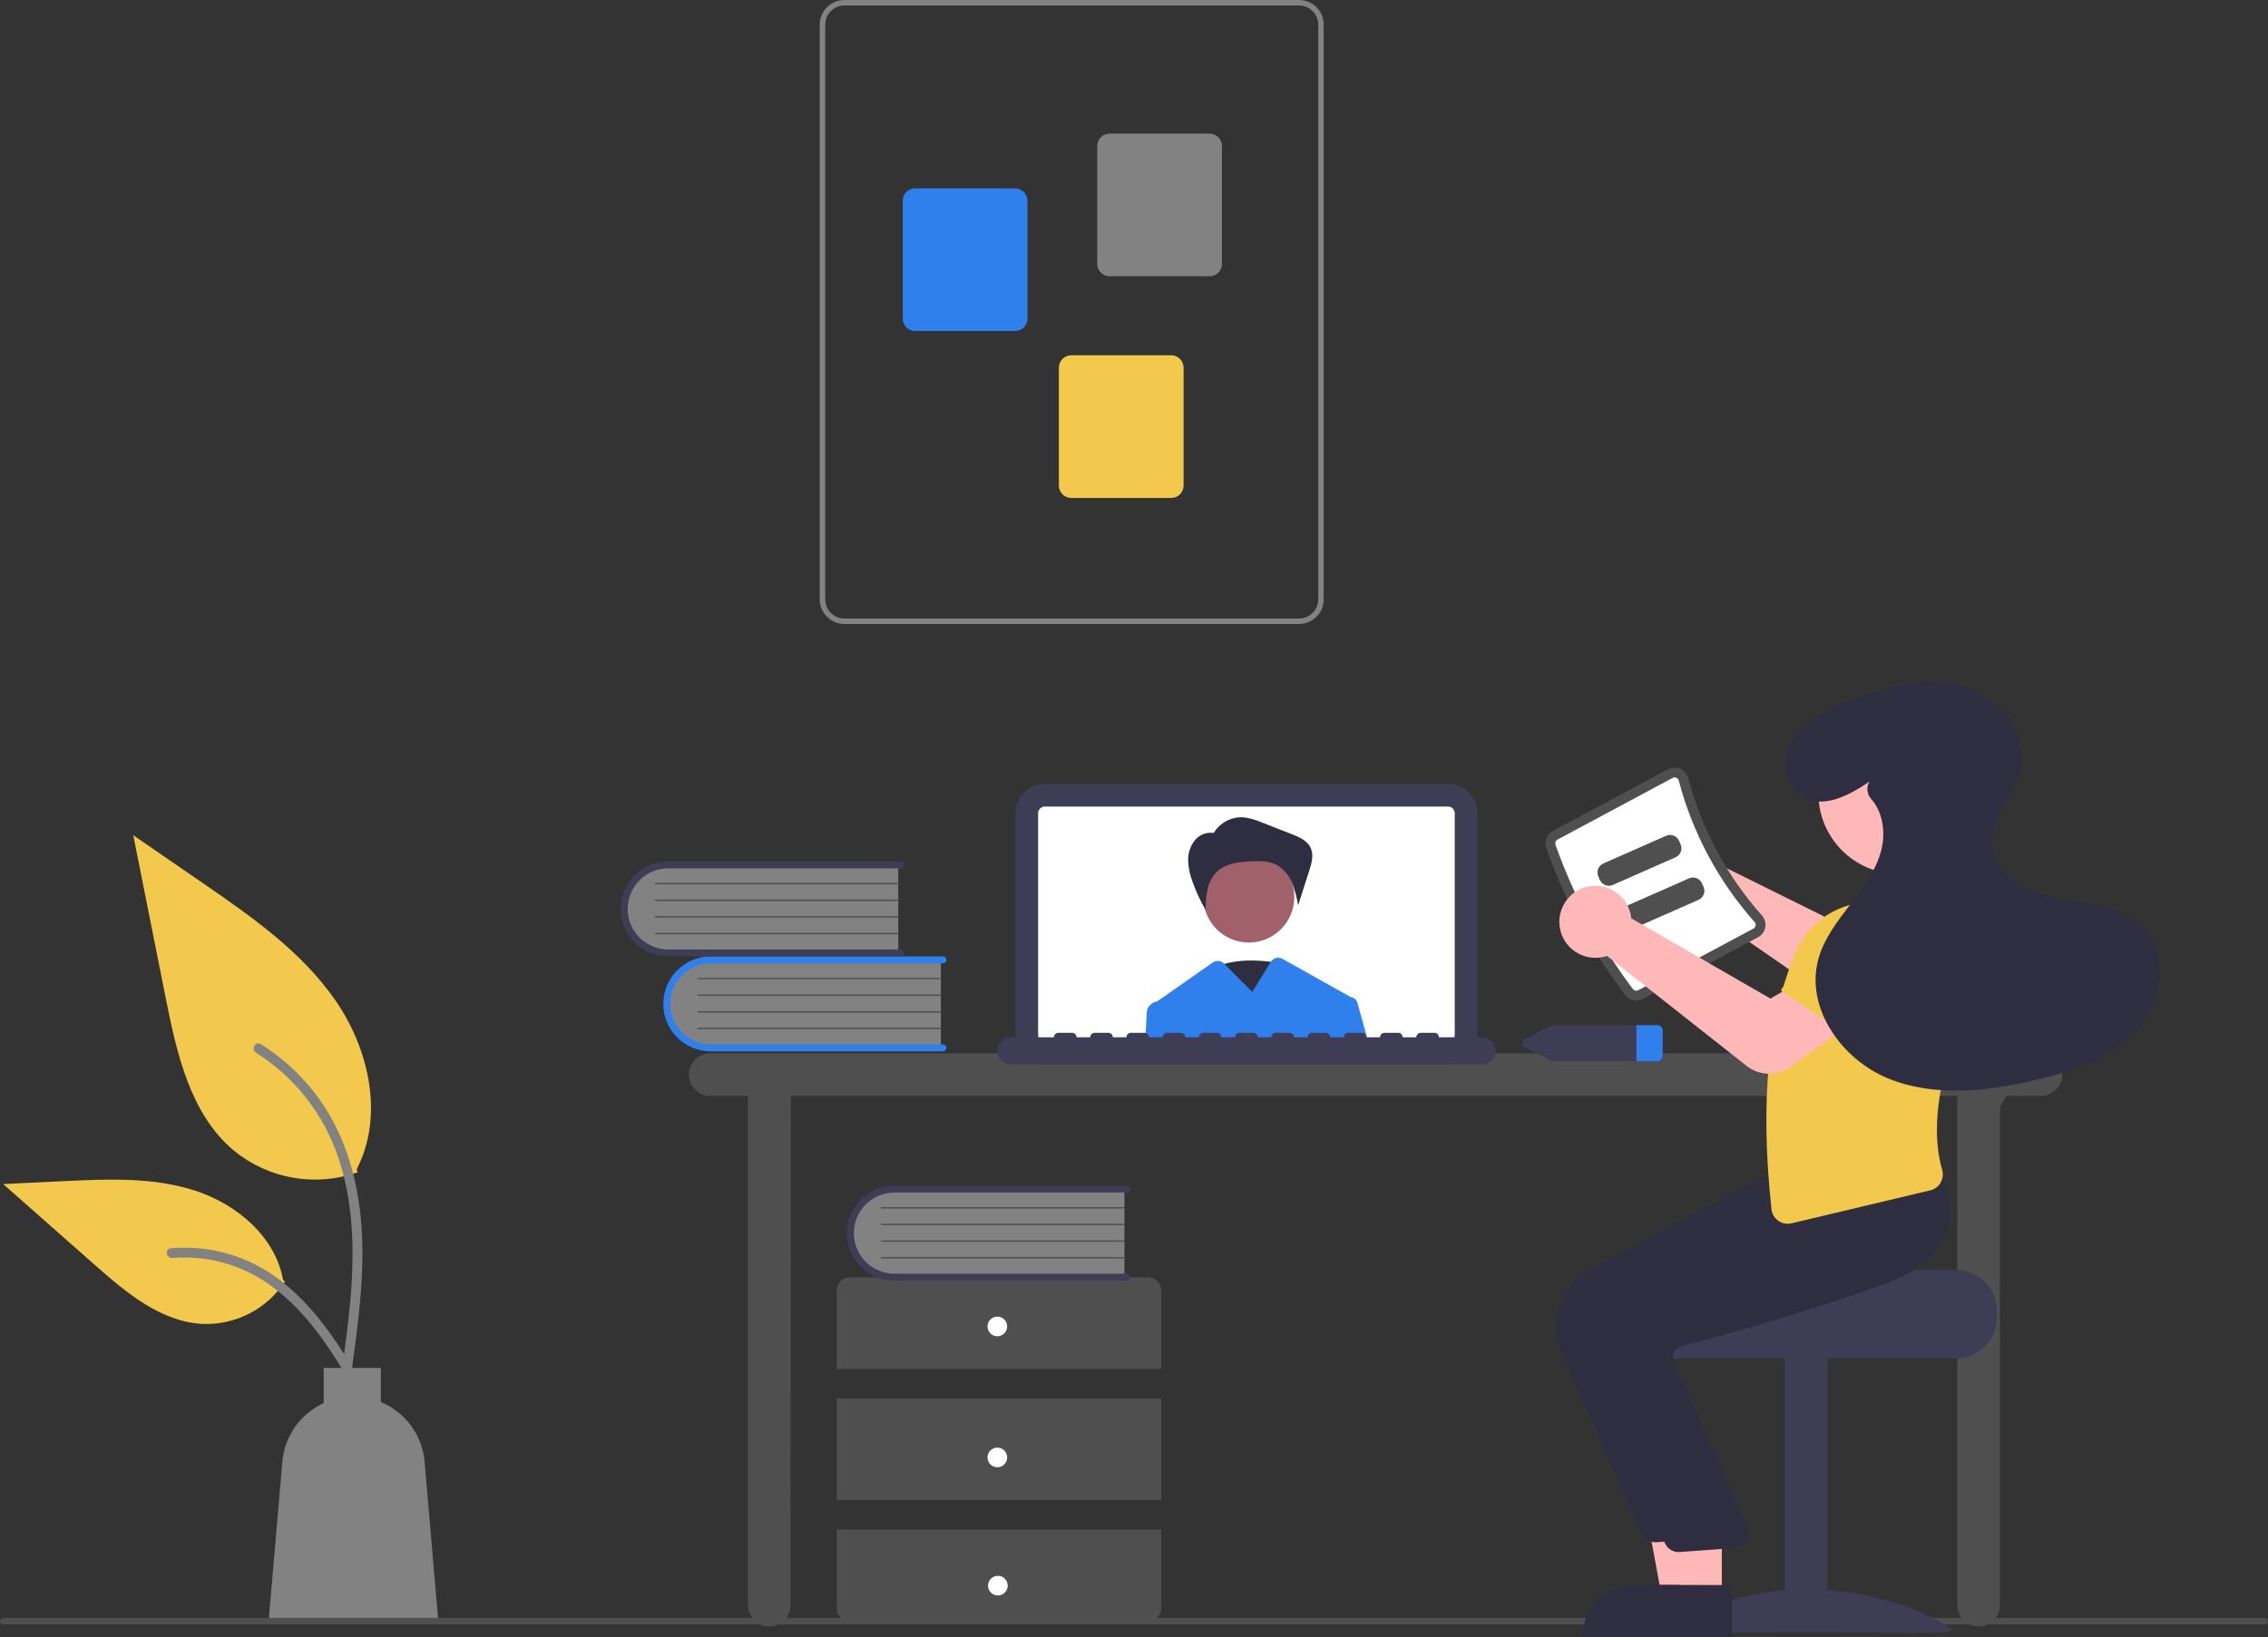 <svg width="500" height="361" viewBox="0 0 500 361" fill="none" xmlns="http://www.w3.org/2000/svg">
<rect x="0" y="0" width="500" height="361" fill="#333333" stroke="none"/>
<g clip-path="url(#clip0_1909:432)">
<path d="M499.277 358.231H0.723C0.531 358.231 0.347 358.155 0.212 358.02C0.076 357.885 0 357.701 0 357.509C0 357.318 0.076 357.134 0.212 356.999C0.347 356.863 0.531 356.787 0.723 356.787H499.277C499.469 356.787 499.653 356.863 499.788 356.999C499.924 357.134 500 357.318 500 357.509C500 357.701 499.924 357.885 499.788 358.02C499.653 358.155 499.469 358.231 499.277 358.231Z" fill="#4F4F4F"/>
<path d="M449.931 232.282H156.578C155.333 232.282 154.138 232.777 153.257 233.657C152.377 234.538 151.882 235.732 151.882 236.977C151.882 238.221 152.377 239.415 153.257 240.296C154.138 241.176 155.333 241.671 156.578 241.671H164.888V353.969C164.888 355.214 165.382 356.408 166.263 357.289C167.144 358.169 168.338 358.664 169.584 358.664C170.83 358.664 172.024 358.169 172.905 357.289C173.786 356.408 174.281 355.214 174.281 353.969L174.352 241.671H431.506V353.969C431.506 355.214 432.001 356.408 432.882 357.289C433.762 358.169 434.957 358.664 436.203 358.664C437.448 358.664 438.643 358.169 439.524 357.289C440.404 356.408 440.899 355.214 440.899 353.969V244.146L442.266 241.671H449.931C451.177 241.671 452.371 241.176 453.252 240.296C454.133 239.415 454.627 238.221 454.627 236.977C454.627 235.732 454.133 234.538 453.252 233.657C452.371 232.777 451.177 232.282 449.931 232.282Z" fill="#4F4F4F"/>
<path d="M319.215 234.739H230.356C228.635 234.737 226.986 234.053 225.769 232.837C224.552 231.621 223.868 229.972 223.866 228.253V179.355C223.868 177.635 224.552 175.986 225.769 174.77C226.986 173.554 228.635 172.87 230.356 172.868H319.215C320.936 172.87 322.586 173.554 323.802 174.77C325.019 175.986 325.703 177.635 325.705 179.355V228.253C325.703 229.972 325.019 231.621 323.802 232.837C322.586 234.053 320.936 234.737 319.215 234.739Z" fill="#3F3D56"/>
<path d="M319.215 177.86H230.356C229.96 177.861 229.58 178.019 229.299 178.299C229.019 178.579 228.861 178.959 228.861 179.355V228.254C228.861 228.65 229.019 229.03 229.3 229.31C229.58 229.59 229.96 229.748 230.356 229.749H319.215C319.611 229.748 319.991 229.59 320.271 229.31C320.552 229.03 320.71 228.65 320.71 228.254V179.355C320.71 178.959 320.552 178.579 320.271 178.299C319.991 178.019 319.611 177.861 319.215 177.86Z" fill="white"/>
<path d="M282.364 212.48C282.364 212.48 271.727 210.03 265.876 214.522C260.025 219.013 273.322 229.222 273.322 229.222L282.364 212.48Z" fill="#2F2E41"/>
<path d="M275.306 207.851C280.848 207.851 285.341 203.361 285.341 197.822C285.341 192.283 280.848 187.793 275.306 187.793C269.765 187.793 265.272 192.283 265.272 197.822C265.272 203.361 269.765 207.851 275.306 207.851Z" fill="#A0616A"/>
<path d="M267.547 183.744C268.217 182.609 269.186 181.681 270.35 181.062C271.514 180.443 272.826 180.158 274.142 180.237C275.518 180.41 276.861 180.785 278.127 181.352L284.686 183.91C286.384 184.571 288.243 185.382 288.979 187.048C289.663 188.593 289.153 190.379 288.636 191.988L286.182 199.638C285.91 197.907 285.444 196.212 284.792 194.585C284.129 192.947 282.931 191.582 281.392 190.711C279.689 189.837 277.68 189.856 275.768 189.948C273.059 190.078 270.113 190.422 268.189 192.332C267.167 193.417 266.474 194.769 266.191 196.231C265.913 197.686 265.772 199.164 265.772 200.645C264.661 198.736 263.726 196.731 262.977 194.654C262.36 193.108 262.009 191.468 261.938 189.805C261.873 188.127 262.43 186.485 263.502 185.192C264.046 184.561 264.755 184.093 265.551 183.843C266.346 183.593 267.196 183.57 268.004 183.776L267.547 183.744Z" fill="#2F2E41"/>
<path d="M299.265 221.177C299.171 220.838 298.979 220.534 298.713 220.304C298.447 220.074 298.119 219.928 297.77 219.884C297.746 219.868 297.722 219.853 297.697 219.84L282.718 211.45C282.29 211.211 281.787 211.145 281.312 211.267C280.837 211.389 280.427 211.69 280.169 212.106L276.072 218.736L269.901 212.568L269.803 212.47C269.486 212.154 269.068 211.959 268.622 211.92C268.176 211.881 267.73 212 267.364 212.257L255.053 220.873C255.031 220.873 255.009 220.88 254.988 220.88C254.399 220.979 253.861 221.275 253.463 221.72C253.064 222.165 252.83 222.732 252.798 223.329L252.48 229.749H301.642L299.265 221.177Z" fill="#2F80ED"/>
<path d="M326.704 228.751H317.218C317.218 228.487 317.113 228.233 316.926 228.046C316.739 227.859 316.485 227.754 316.22 227.754H313.225C312.96 227.754 312.706 227.859 312.519 228.046C312.332 228.233 312.226 228.487 312.226 228.751H309.231C309.231 228.487 309.126 228.233 308.939 228.046C308.751 227.859 308.497 227.754 308.233 227.754H305.237C304.973 227.754 304.719 227.859 304.531 228.046C304.344 228.233 304.239 228.487 304.239 228.751H301.244C301.244 228.487 301.139 228.233 300.951 228.046C300.764 227.859 300.51 227.754 300.245 227.754H297.25C296.985 227.754 296.731 227.859 296.544 228.046C296.357 228.233 296.252 228.487 296.252 228.751H293.256C293.256 228.487 293.151 228.233 292.964 228.046C292.777 227.859 292.523 227.754 292.258 227.754H289.263C288.998 227.754 288.744 227.859 288.557 228.046C288.369 228.233 288.264 228.487 288.264 228.751H285.269C285.269 228.487 285.164 228.233 284.977 228.046C284.789 227.859 284.535 227.754 284.271 227.754H281.275C281.01 227.754 280.757 227.859 280.569 228.046C280.382 228.233 280.277 228.487 280.277 228.751H277.282C277.282 228.487 277.176 228.233 276.989 228.046C276.802 227.859 276.548 227.754 276.283 227.754H273.288C273.023 227.754 272.769 227.859 272.582 228.046C272.395 228.233 272.289 228.487 272.289 228.751H269.294C269.294 228.487 269.189 228.233 269.002 228.046C268.814 227.859 268.561 227.754 268.296 227.754H265.3C265.036 227.754 264.782 227.859 264.594 228.046C264.407 228.233 264.302 228.487 264.302 228.751H261.307C261.307 228.487 261.202 228.233 261.014 228.046C260.827 227.859 260.573 227.754 260.308 227.754H257.313C257.048 227.754 256.794 227.859 256.607 228.046C256.42 228.233 256.315 228.487 256.315 228.751H253.319C253.319 228.487 253.214 228.233 253.027 228.046C252.84 227.859 252.586 227.754 252.321 227.754H249.326C249.061 227.754 248.807 227.859 248.62 228.046C248.432 228.233 248.327 228.487 248.327 228.751H245.332C245.332 228.487 245.227 228.233 245.04 228.046C244.852 227.859 244.598 227.754 244.334 227.754H241.338C241.074 227.754 240.82 227.859 240.632 228.046C240.445 228.233 240.34 228.487 240.34 228.751H237.345C237.345 228.487 237.239 228.233 237.052 228.046C236.865 227.859 236.611 227.754 236.346 227.754H233.351C233.086 227.754 232.832 227.859 232.645 228.046C232.458 228.233 232.352 228.487 232.352 228.751H222.867C222.074 228.753 221.313 229.069 220.752 229.63C220.192 230.191 219.877 230.952 219.877 231.745C219.877 232.538 220.192 233.299 220.752 233.86C221.313 234.422 222.074 234.738 222.867 234.739H326.704C327.498 234.739 328.26 234.424 328.821 233.862C329.383 233.301 329.699 232.539 329.699 231.745C329.699 230.951 329.383 230.19 328.821 229.628C328.26 229.067 327.498 228.751 326.704 228.751Z" fill="#3F3D56"/>
<path d="M207.427 211.366V231.244H157.599C156.264 231.291 154.933 231.068 153.686 230.589C152.439 230.111 151.301 229.386 150.34 228.459C149.379 227.531 148.615 226.42 148.093 225.191C147.571 223.962 147.302 222.64 147.302 221.305C147.302 219.97 147.571 218.648 148.093 217.419C148.615 216.19 149.379 215.079 150.34 214.152C151.301 213.224 152.439 212.499 153.686 212.021C154.933 211.542 156.264 211.319 157.599 211.366H207.427Z" fill="#828282"/>
<path d="M208.651 231.091C208.651 231.294 208.57 231.489 208.427 231.632C208.284 231.775 208.089 231.856 207.886 231.856H156.711C153.932 231.856 151.266 230.752 149.301 228.788C147.336 226.824 146.232 224.16 146.232 221.382C146.232 218.604 147.336 215.939 149.301 213.975C151.266 212.011 153.932 210.907 156.711 210.907H207.886C208.089 210.907 208.284 210.988 208.427 211.131C208.57 211.274 208.651 211.469 208.651 211.672C208.651 211.874 208.57 212.069 208.427 212.212C208.284 212.356 208.089 212.436 207.886 212.436H156.711C154.339 212.438 152.065 213.382 150.388 215.059C148.711 216.736 147.77 219.01 147.77 221.382C147.77 223.753 148.711 226.027 150.388 227.704C152.065 229.381 154.339 230.325 156.711 230.327H207.886C208.089 230.327 208.283 230.407 208.427 230.551C208.57 230.694 208.651 230.889 208.651 231.091Z" fill="#2F80ED"/>
<path d="M207.427 215.953H153.881C153.861 215.953 153.841 215.949 153.822 215.942C153.803 215.934 153.786 215.923 153.772 215.909C153.758 215.895 153.746 215.878 153.739 215.859C153.731 215.84 153.727 215.82 153.727 215.8C153.727 215.78 153.731 215.76 153.739 215.741C153.746 215.723 153.758 215.706 153.772 215.692C153.786 215.678 153.803 215.666 153.822 215.659C153.841 215.651 153.861 215.647 153.881 215.647H207.427C207.467 215.648 207.506 215.664 207.535 215.693C207.563 215.721 207.579 215.76 207.579 215.8C207.579 215.841 207.563 215.879 207.535 215.908C207.506 215.937 207.467 215.953 207.427 215.953Z" fill="#4F4F4F"/>
<path d="M207.427 219.623H153.881C153.861 219.623 153.841 219.619 153.822 219.612C153.803 219.604 153.786 219.593 153.772 219.579C153.758 219.564 153.746 219.548 153.739 219.529C153.731 219.51 153.727 219.49 153.727 219.47C153.727 219.45 153.731 219.43 153.739 219.411C153.746 219.393 153.758 219.376 153.772 219.362C153.786 219.347 153.803 219.336 153.822 219.329C153.841 219.321 153.861 219.317 153.881 219.317H207.427C207.467 219.318 207.506 219.334 207.535 219.362C207.563 219.391 207.579 219.43 207.579 219.47C207.579 219.511 207.563 219.549 207.535 219.578C207.506 219.607 207.467 219.623 207.427 219.623Z" fill="#4F4F4F"/>
<path d="M207.427 223.293H153.881C153.861 223.293 153.841 223.289 153.822 223.282C153.803 223.274 153.786 223.263 153.772 223.248C153.758 223.234 153.746 223.217 153.739 223.199C153.731 223.18 153.727 223.16 153.727 223.14C153.727 223.12 153.731 223.1 153.739 223.081C153.746 223.063 153.758 223.046 153.772 223.031C153.786 223.017 153.803 223.006 153.822 222.998C153.841 222.991 153.861 222.987 153.881 222.987H207.427C207.467 222.987 207.506 223.004 207.535 223.032C207.563 223.061 207.579 223.1 207.579 223.14C207.579 223.18 207.563 223.219 207.535 223.248C207.506 223.276 207.467 223.293 207.427 223.293Z" fill="#4F4F4F"/>
<path d="M207.427 226.963H153.881C153.861 226.963 153.841 226.959 153.822 226.951C153.803 226.944 153.786 226.933 153.772 226.918C153.758 226.904 153.746 226.887 153.739 226.869C153.731 226.85 153.727 226.83 153.727 226.81C153.727 226.79 153.731 226.77 153.739 226.751C153.746 226.733 153.758 226.716 153.772 226.701C153.786 226.687 153.803 226.676 153.822 226.668C153.841 226.661 153.861 226.657 153.881 226.657H207.427C207.467 226.657 207.506 226.674 207.535 226.702C207.563 226.731 207.579 226.77 207.579 226.81C207.579 226.85 207.563 226.889 207.535 226.918C207.506 226.946 207.467 226.963 207.427 226.963Z" fill="#4F4F4F"/>
<path d="M198.034 190.423V210.301H148.206C146.871 210.348 145.54 210.125 144.293 209.646C143.046 209.168 141.908 208.443 140.947 207.516C139.986 206.588 139.222 205.477 138.7 204.248C138.178 203.019 137.909 201.697 137.909 200.362C137.909 199.027 138.178 197.705 138.7 196.476C139.222 195.247 139.986 194.136 140.947 193.208C141.908 192.281 143.046 191.556 144.293 191.078C145.54 190.599 146.871 190.376 148.206 190.423H198.034Z" fill="#828282"/>
<path d="M199.258 210.148C199.258 210.351 199.177 210.545 199.034 210.689C198.89 210.832 198.696 210.913 198.493 210.913H147.318C145.942 210.913 144.579 210.642 143.308 210.115C142.036 209.589 140.881 208.818 139.908 207.845C138.935 206.872 138.163 205.718 137.636 204.447C137.11 203.176 136.839 201.814 136.839 200.438C136.839 199.063 137.11 197.701 137.636 196.43C138.163 195.159 138.935 194.005 139.908 193.032C140.881 192.059 142.036 191.288 143.308 190.761C144.579 190.235 145.942 189.964 147.318 189.964H198.493C198.696 189.964 198.89 190.045 199.034 190.188C199.177 190.331 199.258 190.526 199.258 190.729C199.258 190.931 199.177 191.126 199.034 191.269C198.89 191.413 198.696 191.493 198.493 191.493H147.318C144.946 191.495 142.672 192.439 140.995 194.116C139.318 195.793 138.376 198.067 138.376 200.438C138.376 202.809 139.318 205.084 140.995 206.761C142.672 208.438 144.946 209.382 147.318 209.384H198.493C198.696 209.384 198.89 209.464 199.034 209.608C199.177 209.751 199.258 209.946 199.258 210.148Z" fill="#3F3D56"/>
<path d="M198.034 195.01H144.488C144.468 195.01 144.448 195.006 144.429 194.999C144.41 194.991 144.393 194.98 144.379 194.966C144.365 194.951 144.353 194.934 144.346 194.916C144.338 194.897 144.334 194.877 144.334 194.857C144.334 194.837 144.338 194.817 144.346 194.798C144.353 194.78 144.365 194.763 144.379 194.749C144.393 194.734 144.41 194.723 144.429 194.715C144.448 194.708 144.468 194.704 144.488 194.704H198.034C198.074 194.704 198.113 194.721 198.142 194.749C198.17 194.778 198.186 194.817 198.186 194.857C198.186 194.897 198.17 194.936 198.142 194.965C198.113 194.993 198.074 195.01 198.034 195.01Z" fill="#4F4F4F"/>
<path d="M198.034 198.68H144.488C144.468 198.68 144.448 198.676 144.429 198.669C144.41 198.661 144.393 198.65 144.379 198.635C144.365 198.621 144.353 198.604 144.346 198.586C144.338 198.567 144.334 198.547 144.334 198.527C144.334 198.507 144.338 198.487 144.346 198.468C144.353 198.45 144.365 198.433 144.379 198.418C144.393 198.404 144.41 198.393 144.429 198.385C144.448 198.378 144.468 198.374 144.488 198.374H198.034C198.074 198.374 198.113 198.391 198.142 198.419C198.17 198.448 198.186 198.487 198.186 198.527C198.186 198.567 198.17 198.606 198.142 198.635C198.113 198.663 198.074 198.68 198.034 198.68Z" fill="#4F4F4F"/>
<path d="M198.034 202.35H144.488C144.468 202.35 144.448 202.346 144.429 202.338C144.41 202.331 144.393 202.32 144.379 202.305C144.365 202.291 144.353 202.274 144.346 202.256C144.338 202.237 144.334 202.217 144.334 202.197C144.334 202.177 144.338 202.157 144.346 202.138C144.353 202.119 144.365 202.103 144.379 202.088C144.393 202.074 144.41 202.063 144.429 202.055C144.448 202.048 144.468 202.044 144.488 202.044H198.034C198.074 202.044 198.113 202.06 198.142 202.089C198.17 202.118 198.186 202.156 198.186 202.197C198.186 202.237 198.17 202.276 198.142 202.305C198.113 202.333 198.074 202.349 198.034 202.35Z" fill="#4F4F4F"/>
<path d="M198.034 206.02H144.488C144.468 206.02 144.448 206.016 144.429 206.008C144.41 206.001 144.393 205.99 144.379 205.975C144.365 205.961 144.353 205.944 144.346 205.926C144.338 205.907 144.334 205.887 144.334 205.867C144.334 205.847 144.338 205.827 144.346 205.808C144.353 205.789 144.365 205.772 144.379 205.758C144.393 205.744 144.41 205.733 144.429 205.725C144.448 205.718 144.468 205.714 144.488 205.714H198.034C198.074 205.714 198.113 205.73 198.142 205.759C198.17 205.788 198.186 205.826 198.186 205.867C198.186 205.907 198.17 205.946 198.142 205.975C198.113 206.003 198.074 206.019 198.034 206.02Z" fill="#4F4F4F"/>
<path d="M255.999 301.902V284.569C255.999 283.803 255.695 283.068 255.153 282.527C254.611 281.985 253.876 281.681 253.109 281.681H187.358C186.591 281.681 185.856 281.985 185.314 282.527C184.772 283.068 184.468 283.803 184.468 284.569V301.902H255.999Z" fill="#4F4F4F"/>
<path d="M255.999 308.401H184.468V330.789H255.999V308.401Z" fill="#4F4F4F"/>
<path d="M184.468 337.288V354.621C184.468 355.387 184.772 356.121 185.314 356.663C185.856 357.205 186.591 357.509 187.358 357.509H253.109C253.876 357.509 254.611 357.205 255.153 356.663C255.695 356.121 255.999 355.387 255.999 354.621V337.288H184.468Z" fill="#4F4F4F"/>
<path d="M219.872 294.68C221.069 294.68 222.04 293.71 222.04 292.513C222.04 291.317 221.069 290.347 219.872 290.347C218.675 290.347 217.705 291.317 217.705 292.513C217.705 293.71 218.675 294.68 219.872 294.68Z" fill="white"/>
<path d="M219.872 323.567C221.069 323.567 222.04 322.597 222.04 321.4C222.04 320.204 221.069 319.234 219.872 319.234C218.675 319.234 217.705 320.204 217.705 321.4C217.705 322.597 218.675 323.567 219.872 323.567Z" fill="white"/>
<path d="M219.988 351.842C221.186 351.842 222.156 350.872 222.156 349.676C222.156 348.479 221.186 347.509 219.988 347.509C218.791 347.509 217.821 348.479 217.821 349.676C217.821 350.872 218.791 351.842 219.988 351.842Z" fill="white"/>
<path d="M247.889 261.918V281.797H198.061C196.726 281.843 195.396 281.621 194.149 281.142C192.901 280.663 191.764 279.939 190.803 279.011C189.842 278.084 189.078 276.972 188.556 275.743C188.034 274.514 187.765 273.193 187.765 271.858C187.765 270.522 188.034 269.201 188.556 267.972C189.078 266.743 189.842 265.632 190.803 264.704C191.764 263.777 192.901 263.052 194.149 262.573C195.396 262.095 196.726 261.872 198.061 261.918H247.889Z" fill="#828282"/>
<path d="M249.113 281.644C249.113 281.847 249.033 282.041 248.889 282.184C248.746 282.328 248.551 282.408 248.348 282.408H197.174C195.797 282.41 194.433 282.14 193.161 281.614C191.888 281.088 190.732 280.316 189.758 279.344C188.784 278.371 188.011 277.216 187.484 275.944C186.957 274.673 186.685 273.31 186.685 271.934C186.685 270.558 186.957 269.195 187.484 267.924C188.011 266.652 188.784 265.497 189.758 264.524C190.732 263.552 191.888 262.78 193.161 262.254C194.433 261.729 195.797 261.458 197.174 261.46H248.348C248.551 261.46 248.746 261.54 248.889 261.684C249.033 261.827 249.113 262.021 249.113 262.224C249.113 262.427 249.033 262.621 248.889 262.765C248.746 262.908 248.551 262.989 248.348 262.989H197.174C194.802 262.991 192.527 263.934 190.85 265.612C189.174 267.289 188.232 269.563 188.232 271.934C188.232 274.305 189.174 276.579 190.85 278.256C192.527 279.934 194.802 280.877 197.174 280.879H248.348C248.551 280.879 248.746 280.96 248.889 281.103C249.033 281.247 249.113 281.441 249.113 281.644Z" fill="#3F3D56"/>
<path d="M247.889 266.506H194.343C194.323 266.506 194.303 266.502 194.285 266.494C194.266 266.487 194.249 266.475 194.235 266.461C194.22 266.447 194.209 266.43 194.201 266.411C194.193 266.393 194.189 266.373 194.189 266.353C194.189 266.333 194.193 266.313 194.201 266.294C194.209 266.275 194.22 266.258 194.235 266.244C194.249 266.23 194.266 266.219 194.285 266.211C194.303 266.204 194.323 266.2 194.343 266.2H247.889C247.93 266.2 247.968 266.216 247.997 266.245C248.025 266.274 248.041 266.312 248.041 266.353C248.041 266.393 248.025 266.432 247.997 266.46C247.968 266.489 247.93 266.505 247.889 266.506Z" fill="#4F4F4F"/>
<path d="M247.889 270.176H194.343C194.323 270.176 194.303 270.172 194.285 270.164C194.266 270.157 194.249 270.145 194.235 270.131C194.22 270.117 194.209 270.1 194.201 270.081C194.193 270.063 194.189 270.043 194.189 270.023C194.189 270.002 194.193 269.983 194.201 269.964C194.209 269.945 194.22 269.928 194.235 269.914C194.249 269.9 194.266 269.889 194.285 269.881C194.303 269.873 194.323 269.87 194.343 269.87H247.889C247.93 269.87 247.968 269.886 247.997 269.915C248.025 269.944 248.041 269.982 248.041 270.023C248.041 270.063 248.025 270.102 247.997 270.13C247.968 270.159 247.93 270.175 247.889 270.176Z" fill="#4F4F4F"/>
<path d="M247.889 273.845H194.343C194.323 273.845 194.303 273.842 194.285 273.834C194.266 273.826 194.249 273.815 194.235 273.801C194.22 273.787 194.209 273.77 194.201 273.751C194.193 273.733 194.189 273.713 194.189 273.692C194.189 273.672 194.193 273.652 194.201 273.634C194.209 273.615 194.22 273.598 194.235 273.584C194.249 273.57 194.266 273.559 194.285 273.551C194.303 273.543 194.323 273.539 194.343 273.54H247.889C247.93 273.54 247.968 273.556 247.997 273.585C248.025 273.613 248.041 273.652 248.041 273.692C248.041 273.733 248.025 273.772 247.997 273.8C247.968 273.829 247.93 273.845 247.889 273.845Z" fill="#4F4F4F"/>
<path d="M247.889 277.515H194.343C194.323 277.515 194.303 277.512 194.285 277.504C194.266 277.496 194.249 277.485 194.235 277.471C194.22 277.457 194.209 277.44 194.201 277.421C194.193 277.403 194.189 277.383 194.189 277.362C194.189 277.342 194.193 277.322 194.201 277.304C194.209 277.285 194.22 277.268 194.235 277.254C194.249 277.24 194.266 277.228 194.285 277.221C194.303 277.213 194.323 277.209 194.343 277.209H247.889C247.93 277.21 247.968 277.226 247.997 277.255C248.025 277.283 248.041 277.322 248.041 277.362C248.041 277.403 248.025 277.442 247.997 277.47C247.968 277.499 247.93 277.515 247.889 277.515Z" fill="#4F4F4F"/>
<path d="M180.716 132.174V5.432C180.717 3.992 181.29 2.611 182.309 1.593C183.328 0.574 184.709 0.002 186.15 0H286.388C287.828 0.002 289.21 0.574 290.229 1.593C291.247 2.611 291.82 3.992 291.822 5.432V132.174C291.82 133.614 291.247 134.995 290.229 136.013C289.21 137.031 287.828 137.604 286.388 137.606H186.15C184.709 137.604 183.328 137.031 182.309 136.013C181.29 134.995 180.717 133.614 180.716 132.174ZM186.15 1.207C185.029 1.208 183.955 1.654 183.163 2.446C182.37 3.238 181.925 4.312 181.923 5.432V132.174C181.925 133.294 182.37 134.368 183.163 135.16C183.955 135.952 185.029 136.398 186.15 136.399H286.388C287.508 136.398 288.583 135.952 289.375 135.16C290.167 134.368 290.613 133.294 290.614 132.174V5.432C290.613 4.312 290.167 3.238 289.375 2.446C288.583 1.654 287.508 1.208 286.388 1.207H186.15Z" fill="#828282"/>
<path d="M241.89 58.206V32.182C241.891 31.462 242.177 30.771 242.687 30.262C243.196 29.753 243.887 29.467 244.607 29.466H266.671C267.392 29.467 268.083 29.753 268.592 30.262C269.101 30.771 269.388 31.462 269.389 32.182V58.206C269.388 58.926 269.101 59.616 268.592 60.126C268.083 60.635 267.392 60.921 266.671 60.922H244.607C243.887 60.921 243.196 60.635 242.687 60.126C242.177 59.616 241.891 58.926 241.89 58.206Z" fill="#828282"/>
<path d="M199.017 70.277V44.252C199.018 43.532 199.305 42.842 199.814 42.333C200.323 41.824 201.014 41.537 201.734 41.537H223.799C224.519 41.537 225.21 41.824 225.719 42.333C226.229 42.842 226.515 43.532 226.516 44.252V70.277C226.515 70.997 226.229 71.687 225.719 72.196C225.21 72.705 224.519 72.992 223.799 72.993H201.734C201.014 72.992 200.323 72.705 199.814 72.196C199.304 71.687 199.018 70.997 199.017 70.277Z" fill="#2F80ED"/>
<path d="M233.436 107.092V81.068C233.437 80.348 233.723 79.658 234.233 79.148C234.742 78.639 235.433 78.353 236.153 78.352H258.218C258.938 78.353 259.629 78.639 260.138 79.148C260.648 79.658 260.934 80.348 260.935 81.068V107.092C260.934 107.812 260.648 108.503 260.138 109.012C259.629 109.521 258.938 109.807 258.218 109.808H236.153C235.433 109.807 234.742 109.521 234.233 109.012C233.723 108.503 233.437 107.812 233.436 107.092Z" fill="#F2C94C"/>
<path d="M365.291 226.073H342.589C342.373 226.073 342.161 226.122 341.968 226.217L336.238 229.084C336.049 229.164 335.888 229.298 335.775 229.469C335.662 229.64 335.602 229.84 335.602 230.045C335.602 230.25 335.662 230.45 335.775 230.621C335.888 230.792 336.049 230.925 336.238 231.005L341.968 233.872C342.161 233.968 342.373 234.017 342.589 234.017H365.291C365.604 234.035 365.911 233.929 366.147 233.722C366.382 233.516 366.526 233.224 366.549 232.912V227.178C366.526 226.865 366.382 226.574 366.147 226.367C365.911 226.161 365.604 226.055 365.291 226.073Z" fill="#3F3D56"/>
<path d="M366.549 227.178V232.912C366.526 233.224 366.382 233.515 366.147 233.722C365.911 233.929 365.604 234.035 365.291 234.017H360.768V226.073H365.291C365.604 226.055 365.911 226.161 366.147 226.367C366.382 226.574 366.526 226.865 366.549 227.178Z" fill="#2F80ED"/>
<path d="M365.12 183.175C366.149 182.732 367.259 182.51 368.379 182.526C369.499 182.541 370.603 182.793 371.619 183.264C372.634 183.736 373.539 184.416 374.273 185.262C375.008 186.107 375.555 187.098 375.879 188.169C375.98 188.509 376.058 188.855 376.111 189.205L407.858 204.94L415.205 200.074L424.346 210.593L413.128 219.699C411.779 220.786 410.115 221.409 408.384 221.475C406.653 221.542 404.946 221.049 403.517 220.07L371.307 197.806C371.067 197.908 370.823 197.997 370.574 198.073C369.502 198.397 368.373 198.491 367.262 198.349C366.151 198.207 365.083 197.832 364.127 197.248C363.171 196.664 362.35 195.885 361.716 194.962C361.082 194.039 360.651 192.992 360.45 191.891C360.391 191.571 360.352 191.248 360.333 190.924C360.244 189.298 360.655 187.684 361.51 186.299C362.366 184.914 363.626 183.824 365.12 183.175Z" fill="#FFB8B8"/>
<path d="M431.244 280.055H396.554C396.554 281.051 360.803 281.86 360.803 281.86C360.242 282.282 359.73 282.767 359.279 283.304C357.921 284.923 357.178 286.969 357.183 289.082V290.526C357.184 292.92 358.136 295.216 359.829 296.909C361.523 298.601 363.82 299.553 366.215 299.554H431.244C433.638 299.551 435.934 298.6 437.628 296.907C439.321 295.215 440.273 292.92 440.275 290.526V289.082C440.272 286.689 439.319 284.395 437.626 282.702C435.933 281.01 433.638 280.058 431.244 280.055Z" fill="#3F3D56"/>
<path d="M393.51 359.858H402.903V299.195H393.51V359.858Z" fill="#3F3D56"/>
<path d="M366.776 359.528C366.776 360.542 381.009 359.92 398.568 359.92C416.126 359.92 430.359 360.542 430.359 359.528C430.359 358.514 416.126 350.469 398.568 350.469C381.009 350.469 366.776 358.514 366.776 359.528Z" fill="#3F3D56"/>
<path d="M375.255 352.418L366.397 352.417L362.183 329.454L375.257 329.455L375.255 352.418Z" fill="#FFB8B8"/>
<path d="M377.514 361L348.952 360.999V360.638C348.952 359.179 349.239 357.734 349.798 356.386C350.357 355.037 351.176 353.812 352.208 352.781C353.24 351.749 354.466 350.93 355.815 350.372C357.164 349.814 358.609 349.526 360.069 349.526H360.07L377.515 349.527L377.514 361Z" fill="#2F2E41"/>
<path d="M362.006 338.178L344.347 298.597C342.872 295.261 342.709 291.492 343.89 288.041C345.071 284.591 347.509 281.711 350.718 279.976L389.023 259.446L406.502 257.96L422.625 256.496L422.742 256.692C422.89 256.943 426.357 262.928 424.014 269.491C422.236 274.468 417.613 278.356 410.272 281.047C393.137 287.326 373.343 292.693 365.628 294.709C365.287 294.796 364.969 294.954 364.694 295.173C364.418 295.393 364.192 295.667 364.031 295.98C363.869 296.289 363.773 296.628 363.748 296.976C363.724 297.324 363.772 297.673 363.889 298.001L380.295 334.843C380.467 335.31 380.528 335.81 380.476 336.305C380.423 336.8 380.257 337.276 379.991 337.697C379.725 338.118 379.366 338.472 378.942 338.732C378.517 338.992 378.039 339.151 377.543 339.197L365.284 340.089C365.18 340.099 365.076 340.104 364.973 340.104C364.345 340.104 363.731 339.922 363.204 339.58C362.678 339.238 362.262 338.751 362.006 338.178Z" fill="#2F2E41"/>
<path d="M379.59 352.418L370.733 352.417L366.518 329.454L379.592 329.455L379.59 352.418Z" fill="#FFB8B8"/>
<path d="M381.85 361L353.287 360.999V360.638C353.287 359.179 353.575 357.734 354.133 356.386C354.692 355.037 355.511 353.812 356.543 352.781C357.576 351.749 358.801 350.93 360.15 350.372C361.499 349.814 362.945 349.526 364.404 349.526H364.405L381.85 349.527L381.85 361Z" fill="#2F2E41"/>
<path d="M367.064 340.344L349.404 300.764C347.93 297.428 347.767 293.659 348.948 290.208C350.129 286.757 352.567 283.878 355.776 282.143L394.081 261.613L411.56 260.127L427.683 258.662L427.8 258.859C427.948 259.11 431.415 265.095 429.072 271.657C427.294 276.635 422.671 280.523 415.33 283.213C398.195 289.493 378.401 294.86 370.686 296.876C370.345 296.963 370.027 297.121 369.751 297.34C369.476 297.559 369.25 297.834 369.089 298.146C368.927 298.455 368.831 298.794 368.806 299.142C368.782 299.49 368.83 299.839 368.947 300.168L385.353 337.009C385.525 337.477 385.586 337.977 385.534 338.472C385.481 338.967 385.315 339.443 385.049 339.863C384.783 340.284 384.424 340.638 384 340.898C383.575 341.158 383.097 341.318 382.601 341.364L370.342 342.256C370.238 342.266 370.134 342.271 370.031 342.271C369.403 342.27 368.789 342.088 368.262 341.746C367.736 341.405 367.32 340.918 367.064 340.344Z" fill="#2F2E41"/>
<path d="M358.262 219.43C350.841 209.564 344.975 198.621 340.866 186.981C340.628 186.285 340.645 185.527 340.914 184.842C341.183 184.157 341.686 183.589 342.334 183.241L367.728 169.641C368.139 169.419 368.595 169.294 369.062 169.275C369.528 169.256 369.993 169.344 370.42 169.532C370.856 169.721 371.242 170.007 371.55 170.367C371.859 170.728 372.08 171.155 372.199 171.614C375.154 182.831 380.71 193.195 388.417 201.867C388.734 202.22 388.966 202.641 389.096 203.097C389.226 203.553 389.251 204.033 389.167 204.5C389.086 204.96 388.902 205.395 388.628 205.773C388.354 206.151 387.997 206.461 387.585 206.68L362.191 220.28C361.541 220.626 360.79 220.731 360.07 220.575C359.351 220.419 358.71 220.013 358.262 219.43Z" fill="#4F4F4F"/>
<path d="M359.995 218.128C360.131 218.299 360.323 218.416 360.537 218.46C360.751 218.504 360.974 218.472 361.167 218.37L386.561 204.77C386.684 204.706 386.791 204.614 386.873 204.502C386.955 204.389 387.009 204.259 387.033 204.122C387.059 203.978 387.052 203.829 387.011 203.687C386.97 203.546 386.897 203.416 386.798 203.308C378.864 194.38 373.145 183.711 370.102 172.164C370.067 172.021 369.999 171.889 369.904 171.776C369.809 171.664 369.689 171.576 369.554 171.517C369.427 171.461 369.288 171.434 369.149 171.44C369.01 171.445 368.874 171.483 368.752 171.551L343.358 185.15C343.166 185.254 343.016 185.422 342.934 185.625C342.852 185.827 342.844 186.052 342.911 186.26C346.945 197.692 352.707 208.439 359.995 218.128Z" fill="white"/>
<path d="M442.625 215.802L422.737 223.355L417.881 209.875C417.237 208.085 417.246 206.125 417.907 204.341C418.569 202.557 419.84 201.064 421.496 200.126C423.171 199.177 425.13 198.858 427.02 199.227C428.91 199.596 430.606 200.628 431.801 202.137L442.625 215.802Z" fill="#2F80ED"/>
<path d="M392.04 269.214C391.621 268.918 391.27 268.537 391.011 268.095C390.751 267.653 390.589 267.161 390.534 266.651C387.987 242.885 389.761 224.285 395.957 209.791C397.049 207.291 398.693 205.07 400.766 203.297C402.84 201.523 405.288 200.242 407.928 199.55L424.004 198.739L424.087 198.78C427.715 200.556 430.674 203.453 432.524 207.042C434.375 210.63 435.019 214.72 434.361 218.703C429.191 232.326 424.861 246.509 428.163 257.951C428.301 258.429 428.342 258.931 428.282 259.425C428.222 259.919 428.062 260.396 427.813 260.828C427.572 261.245 427.248 261.608 426.86 261.894C426.473 262.181 426.031 262.386 425.562 262.495L394.942 269.776C394.446 269.893 393.931 269.904 393.43 269.808C392.93 269.711 392.456 269.508 392.04 269.214Z" fill="#F2C94C"/>
<path d="M418.639 192.738C428.44 192.738 436.385 184.797 436.385 175.001C436.385 165.204 428.44 157.263 418.639 157.263C408.838 157.263 400.892 165.204 400.892 175.001C400.892 184.797 408.838 192.738 418.639 192.738Z" fill="#FFB8B8"/>
<path d="M369.396 189.049L355.565 195.151C355.039 195.383 354.443 195.396 353.907 195.188C353.371 194.981 352.939 194.569 352.707 194.044L352.365 193.269C352.133 192.744 352.12 192.148 352.327 191.612C352.535 191.077 352.947 190.645 353.472 190.413L367.303 184.31C367.829 184.079 368.425 184.066 368.961 184.273C369.497 184.481 369.929 184.892 370.161 185.418L370.503 186.192C370.735 186.718 370.748 187.314 370.54 187.85C370.333 188.385 369.921 188.817 369.396 189.049Z" fill="#4F4F4F"/>
<path d="M374.453 198.437L360.623 204.539C360.097 204.771 359.5 204.784 358.964 204.577C358.428 204.369 357.997 203.958 357.764 203.432L357.422 202.658C357.191 202.132 357.177 201.536 357.385 201C357.593 200.465 358.004 200.033 358.53 199.801L372.36 193.699C372.886 193.467 373.483 193.454 374.019 193.662C374.555 193.869 374.986 194.281 375.219 194.806L375.561 195.58C375.792 196.106 375.806 196.702 375.598 197.238C375.391 197.773 374.979 198.205 374.453 198.437Z" fill="#4F4F4F"/>
<path d="M385.119 235.107L354.285 210.795C354.04 210.881 353.79 210.955 353.537 211.015C352.448 211.27 351.319 211.293 350.221 211.082C349.123 210.872 348.082 210.433 347.165 209.794C346.242 209.155 345.467 208.326 344.89 207.362C344.314 206.399 343.95 205.324 343.823 204.209C343.616 202.426 344.018 200.626 344.963 199.1C345.909 197.575 347.342 196.413 349.031 195.804C350.086 195.426 351.208 195.275 352.324 195.361C353.441 195.447 354.527 195.767 355.511 196.301C356.495 196.836 357.355 197.572 358.035 198.462C358.715 199.351 359.198 200.375 359.455 201.464C359.534 201.809 359.59 202.16 359.62 202.513L390.315 220.212L397.954 215.816L406.415 226.888L394.555 235.337C393.167 236.318 391.499 236.826 389.799 236.784C388.099 236.743 386.458 236.155 385.119 235.107Z" fill="#FFB8B8"/>
<path d="M410.178 230.337L392.585 218.379L400.853 206.675C401.951 205.121 403.563 204.005 405.404 203.524C407.246 203.043 409.198 203.228 410.917 204.046C412.655 204.874 414.04 206.296 414.821 208.056C415.602 209.815 415.728 211.795 415.176 213.639L410.178 230.337Z" fill="#F2C94C"/>
<path d="M412.132 172.359C407.571 175.479 401.582 178.686 396.924 175.363C393.865 173.182 392.901 169.142 394.141 165.596C396.372 159.22 402.501 156.413 408.362 154.262C415.98 151.465 424.276 149.24 432.141 151.243C440.006 153.246 446.957 160.857 445.538 168.844C444.396 175.268 438.334 180.612 439.194 187.079C440.06 193.587 447.384 197.013 453.849 198.176C460.314 199.34 467.548 199.713 472.195 204.355C478.122 210.276 476.642 220.859 471.064 227.11C465.487 233.362 457.071 236.195 448.916 238.122C438.11 240.674 426.424 242.015 416.161 237.78C405.899 233.544 397.913 222.141 400.886 211.449C402.142 206.933 405.1 203.116 407.958 199.4C410.817 195.684 413.712 191.798 414.803 187.239C415.711 183.44 415.039 179.029 412.518 176.179C412.06 175.68 411.771 175.049 411.694 174.376C411.617 173.703 411.755 173.023 412.089 172.434L412.132 172.359Z" fill="#2F2E41"/>
<path d="M78.809 258.539C74.237 260.145 69.327 260.548 64.553 259.707C59.779 258.867 55.303 256.812 51.554 253.74C42.008 245.732 39.015 232.538 36.58 220.321C34.178 208.276 31.777 196.231 29.376 184.187L44.457 194.565C55.302 202.029 66.392 209.732 73.901 220.543C81.41 231.354 84.688 246.112 78.654 257.81" fill="#F2C94C"/>
<path d="M77.52 302.287C79.047 291.175 80.616 279.919 79.546 268.688C78.595 258.713 75.55 248.97 69.351 240.982C66.061 236.75 62.057 233.124 57.52 230.267C56.337 229.52 55.248 231.394 56.426 232.138C64.277 237.096 70.349 244.419 73.767 253.049C77.542 262.647 78.148 273.108 77.498 283.304C77.104 289.469 76.27 295.594 75.43 301.711C75.364 301.988 75.405 302.279 75.546 302.527C75.686 302.774 75.915 302.959 76.187 303.044C76.464 303.118 76.76 303.081 77.009 302.939C77.259 302.798 77.442 302.563 77.52 302.287H77.52Z" fill="#828282"/>
<path d="M62.819 282.623C60.857 285.603 58.162 288.027 54.991 289.663C51.82 291.298 48.281 292.09 44.715 291.962C35.551 291.527 27.911 285.134 21.034 279.065L0.692 261.114L14.155 260.47C23.837 260.007 33.769 259.575 42.99 262.559C52.212 265.543 60.716 272.725 62.403 282.265" fill="#F2C94C"/>
<path d="M81.834 308.675C74.487 295.682 65.966 281.242 50.739 276.627C46.506 275.348 42.066 274.89 37.661 275.277C36.272 275.397 36.619 277.536 38.005 277.417C45.39 276.804 52.761 278.753 58.877 282.936C64.762 286.94 69.344 292.506 73.222 298.409C75.598 302.024 77.725 305.794 79.854 309.558C80.534 310.76 82.522 309.892 81.834 308.675Z" fill="#828282"/>
<path d="M93.605 322.351C93.358 319.484 92.328 316.74 90.628 314.418C88.928 312.096 86.623 310.284 83.965 309.181V301.669H71.36V309.418C68.832 310.575 66.656 312.382 65.055 314.654C63.454 316.926 62.484 319.582 62.244 322.351L59.28 356.787H96.569L93.605 322.351Z" fill="#828282"/>
</g>
<defs>
<clipPath id="clip0_1909:432">
<rect width="500" height="361" fill="white"/>
</clipPath>
</defs>
</svg>
